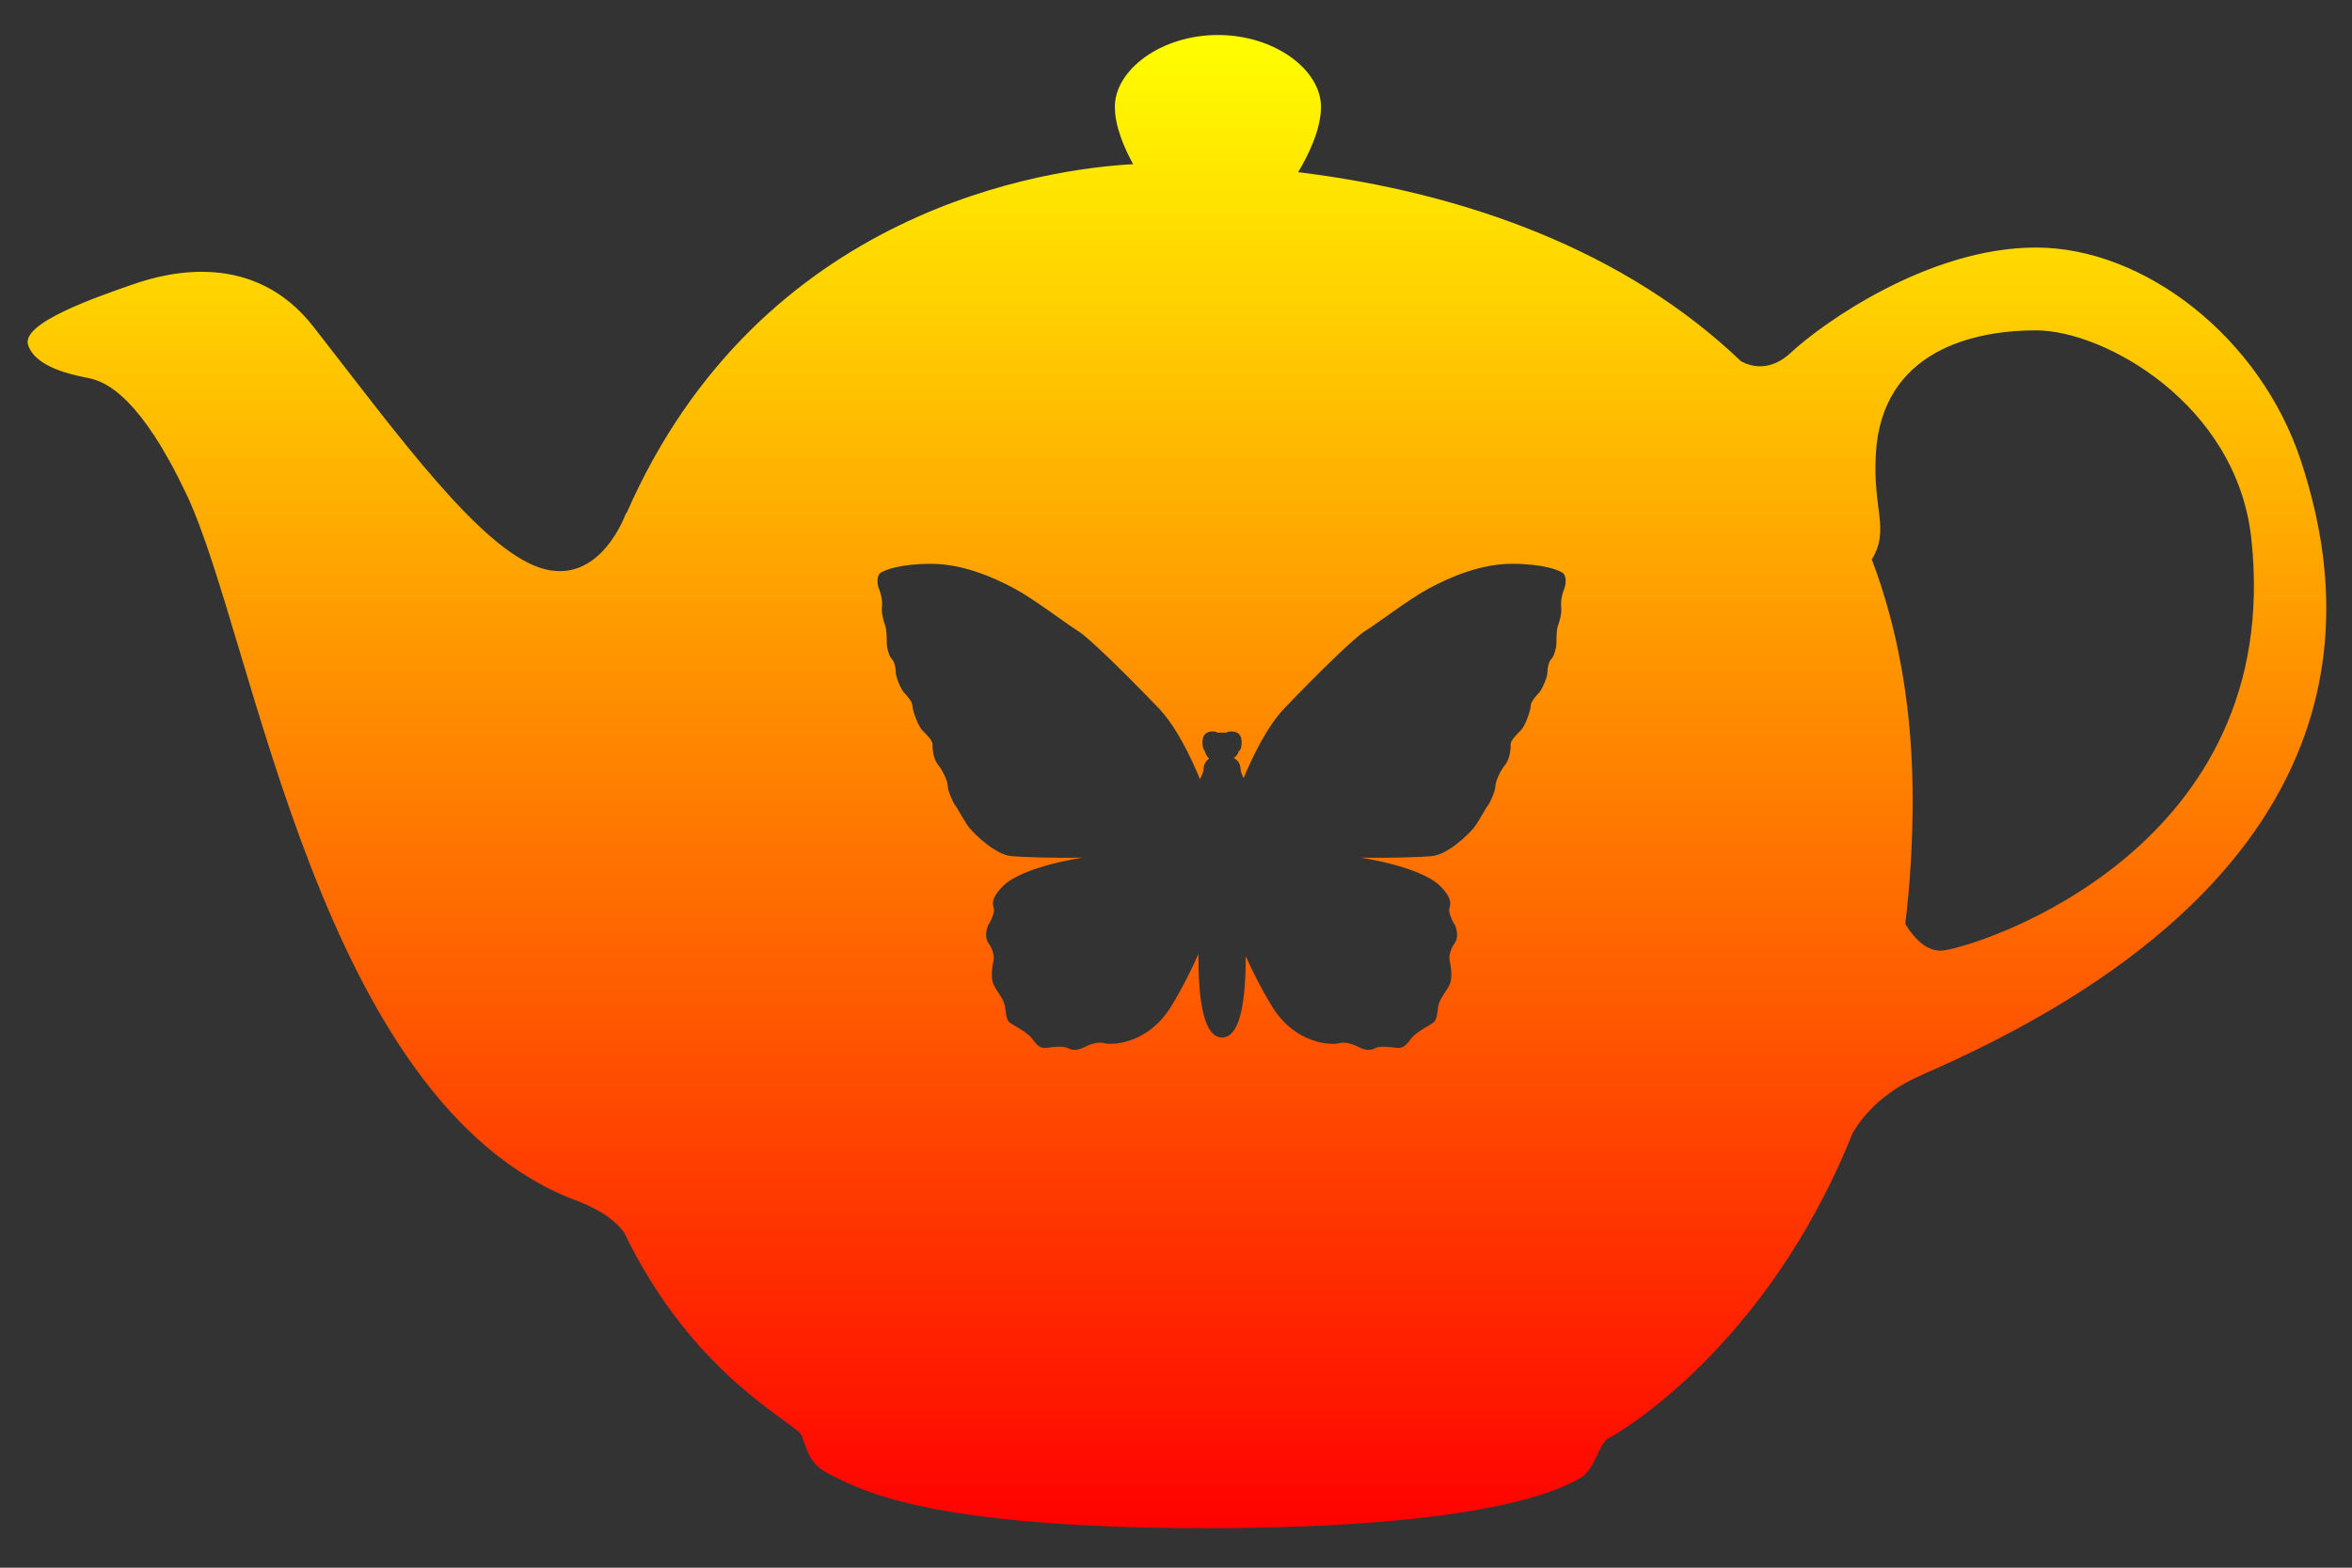 <svg 
	version="1.0"
	xmlns="http://www.w3.org/2000/svg" 
	xmlns:xlink="http://www.w3.org/1999/xlink" 
	viewBox="-5 -6.343 426 284"
	preserveAspectRatio="xMidYMid meet"
	id="teapot"
	>
    <rect x="-5" y="-6.343" width="426" height="284" fill="#333333" stroke="none"/>
    <defs>
        <linearGradient id="teapotgrad" x1="0%" y1="0%" x2="0%" y2="100%">
            <stop offset="0%" style="stop-color:rgb(255,255,0);stop-opacity:1"></stop>
            <stop offset="100%" style="stop-color:rgb(255,0,0);stop-opacity:1"></stop>
        </linearGradient>
	</defs>
<path fill="url(#teapotgrad)" d="M411.757,77.167c-7.334-22.333-28.333-38.667-48-38.667s-39,14-44.333,19c-3.938,3.691-7.506,2.478-9.106,1.589
	c-20.7-19.806-49.626-30.5-80.2-34.241c1.762-2.925,4.141-7.649,4.141-11.848c0-6.667-8.334-13-18.667-13s-18.667,6.333-18.667,13
	c0,3.563,1.713,7.498,3.309,10.397c-15.201,0.835-67.533,7.805-91.809,63.353l0-0.25c0,0-4.667,13.667-15.667,10
	s-25.905-24.327-41-43.667c-10.667-13.667-26-10-32.667-7.667s-20.333,7-19,11s7.667,5.333,11,6s9.44,3.657,17.667,21
	c12.333,26,23.883,110.456,70.667,128c5.189,1.946,7.565,4.307,8.6,5.729c11.199,23.249,26.787,32.193,31.598,36.083
	c1.469,1.188,0.802,5.521,5.802,7.854s16.334,9.666,68,9.666s64.666-7.334,67.666-9s3.334-6.333,5.334-7.333
	c1.419-0.709,28.497-16.188,44.119-55.225c4.371-7.433,11.619-10.142,14.547-11.441C428.424,150.5,419.091,99.5,411.757,77.167z
	 M278.278,100.443c-0.377,0.879-0.628,2.134-0.502,3.263c0.125,1.13-0.377,2.762-0.628,3.389c-0.251,0.628-0.251,2.762-0.251,3.264
	c0,0.501-0.376,2.133-0.878,2.636c-0.503,0.501-0.753,1.631-0.753,2.51c0,0.878-1.005,3.138-1.507,3.64s-1.506,1.632-1.506,2.385
	c0,0.753-1.004,3.64-1.758,4.393c-0.753,0.753-1.883,1.883-1.883,2.512c0,0.627,0,2.51-1.004,3.765s-1.758,3.137-1.758,3.891
	c0,0.753-0.878,2.888-1.38,3.515c-0.502,0.628-1.758,3.139-2.637,4.143c-0.878,1.004-4.518,4.77-7.655,5.021
	c-1.956,0.156-7.226,0.36-12.803,0.251c0.002,0,10.872,1.553,14.497,5.177c2.636,2.637,1.601,3.672,1.601,4.331
	s0.564,1.978,0.941,2.542c0.376,0.564,0.847,2.354,0.094,3.388c-0.753,1.036-1.13,2.354-0.942,3.201c0.189,0.848,0.566,3.106,0,4.33
	c-0.564,1.225-1.411,2.071-1.882,3.295s-0.188,3.013-1.13,3.672c-0.94,0.658-3.106,1.694-3.953,2.824
	c-0.848,1.13-1.412,1.882-2.73,1.694c-1.317-0.188-3.012-0.377-3.86,0.094c-0.847,0.471-1.882,0.282-2.635-0.094
	c-0.753-0.377-2.542-1.224-3.766-0.848c-1.224,0.377-7.907,0.377-12.238-6.684c-1.863-3.039-3.48-6.214-4.743-9.074
	c0,7.384-0.804,14.705-4.288,14.736c0.008,0,0.015,0.004,0.022,0.004h-0.044c0.008,0,0.015-0.004,0.021-0.004
	c-3.546-0.032-4.313-7.618-4.284-15.134c-1.287,2.961-2.967,6.291-4.917,9.472c-4.331,7.061-11.015,7.061-12.238,6.684
	c-1.224-0.376-3.012,0.471-3.765,0.848c-0.754,0.376-1.789,0.564-2.637,0.094c-0.847-0.471-2.541-0.282-3.859-0.094
	c-1.317,0.188-1.882-0.564-2.73-1.694c-0.847-1.13-3.013-2.166-3.954-2.824c-0.941-0.659-0.659-2.448-1.129-3.672
	s-1.317-2.07-1.882-3.295c-0.564-1.224-0.188-3.482,0-4.33c0.188-0.847-0.188-2.165-0.941-3.201
	c-0.754-1.034-0.283-2.823,0.094-3.388c0.376-0.564,0.941-1.883,0.941-2.542s-1.035-1.694,1.6-4.331
	c3.625-3.624,14.496-5.177,14.498-5.177c-5.577,0.109-10.848-0.095-12.804-0.251c-3.137-0.251-6.778-4.017-7.657-5.021
	s-2.133-3.515-2.635-4.143c-0.502-0.627-1.38-2.762-1.38-3.515c0-0.754-0.753-2.636-1.758-3.891
	c-1.003-1.255-1.003-3.137-1.003-3.765c0-0.628-1.129-1.759-1.884-2.512c-0.753-0.753-1.757-3.639-1.757-4.393
	c0-0.753-1.003-1.883-1.506-2.385c-0.502-0.502-1.506-2.761-1.506-3.64c0-0.879-0.251-2.009-0.753-2.51
	c-0.503-0.502-0.879-2.134-0.879-2.636c0-0.502,0-2.636-0.251-3.264c-0.251-0.627-0.753-2.259-0.627-3.389
	c0.125-1.129-0.125-2.384-0.502-3.263c-0.376-0.879-0.501-2.51,0.251-3.012c0.753-0.502,3.514-1.632,9.163-1.632
	c5.647,0,11.171,2.385,14.936,4.394c3.767,2.008,9.79,6.652,11.673,7.782c1.883,1.13,8.786,7.908,14.559,13.932
	c3.162,3.299,5.795,8.704,7.531,12.919c0.314-0.695,0.6-1.199,0.628-1.769c0.052-1.021,0.486-1.62,1.039-1.951
	c-0.444-0.379-0.663-0.897-0.817-1.438c-0.301-0.075-0.752-2.033,0-2.936c0.661-0.791,1.897-0.542,2.193-0.469v0.115h0.025
	c-0.004,0.01-0.008,0.02-0.012,0.029c0.051-0.011,0.1-0.021,0.15-0.029h1.675v-0.025c0.009,0.001,0.021,0.003,0.029,0.005
	c-0.008-0.023-0.021-0.048-0.029-0.073v-0.005c0.011-0.003,1.506-0.447,2.255,0.452c0.753,0.903,0.302,2.86,0,2.936
	c-0.025,0.006-0.07-0.021-0.111-0.042c-0.001,0.013-0.001,0.029-0.003,0.042c-0.036,0.412-0.354,0.917-0.914,1.321
	c0.653,0.297,1.194,0.918,1.252,2.067c0.025,0.513,0.261,0.977,0.536,1.573c1.737-4.188,4.337-9.477,7.45-12.724
	c5.774-6.024,12.677-12.802,14.56-13.932c1.883-1.129,7.908-5.774,11.674-7.782c3.765-2.009,9.288-4.394,14.936-4.394
	c5.648,0,8.41,1.13,9.163,1.632C278.78,97.934,278.654,99.564,278.278,100.443z M347.09,165.833
	c-2.859,0.408-5.218-1.909-7.008-4.793c0.864-7.043,1.342-14.549,1.342-22.541c0-16.493-2.646-30.928-7.396-43.494
	c3.312-5.487,0.127-8.93,0.729-19.172c1.098-18.646,17.667-22.333,29-22.333c12.333,0,36.333,13.333,39,37.667
	C408.911,147.306,354.09,164.833,347.09,165.833z"/>
</svg>
